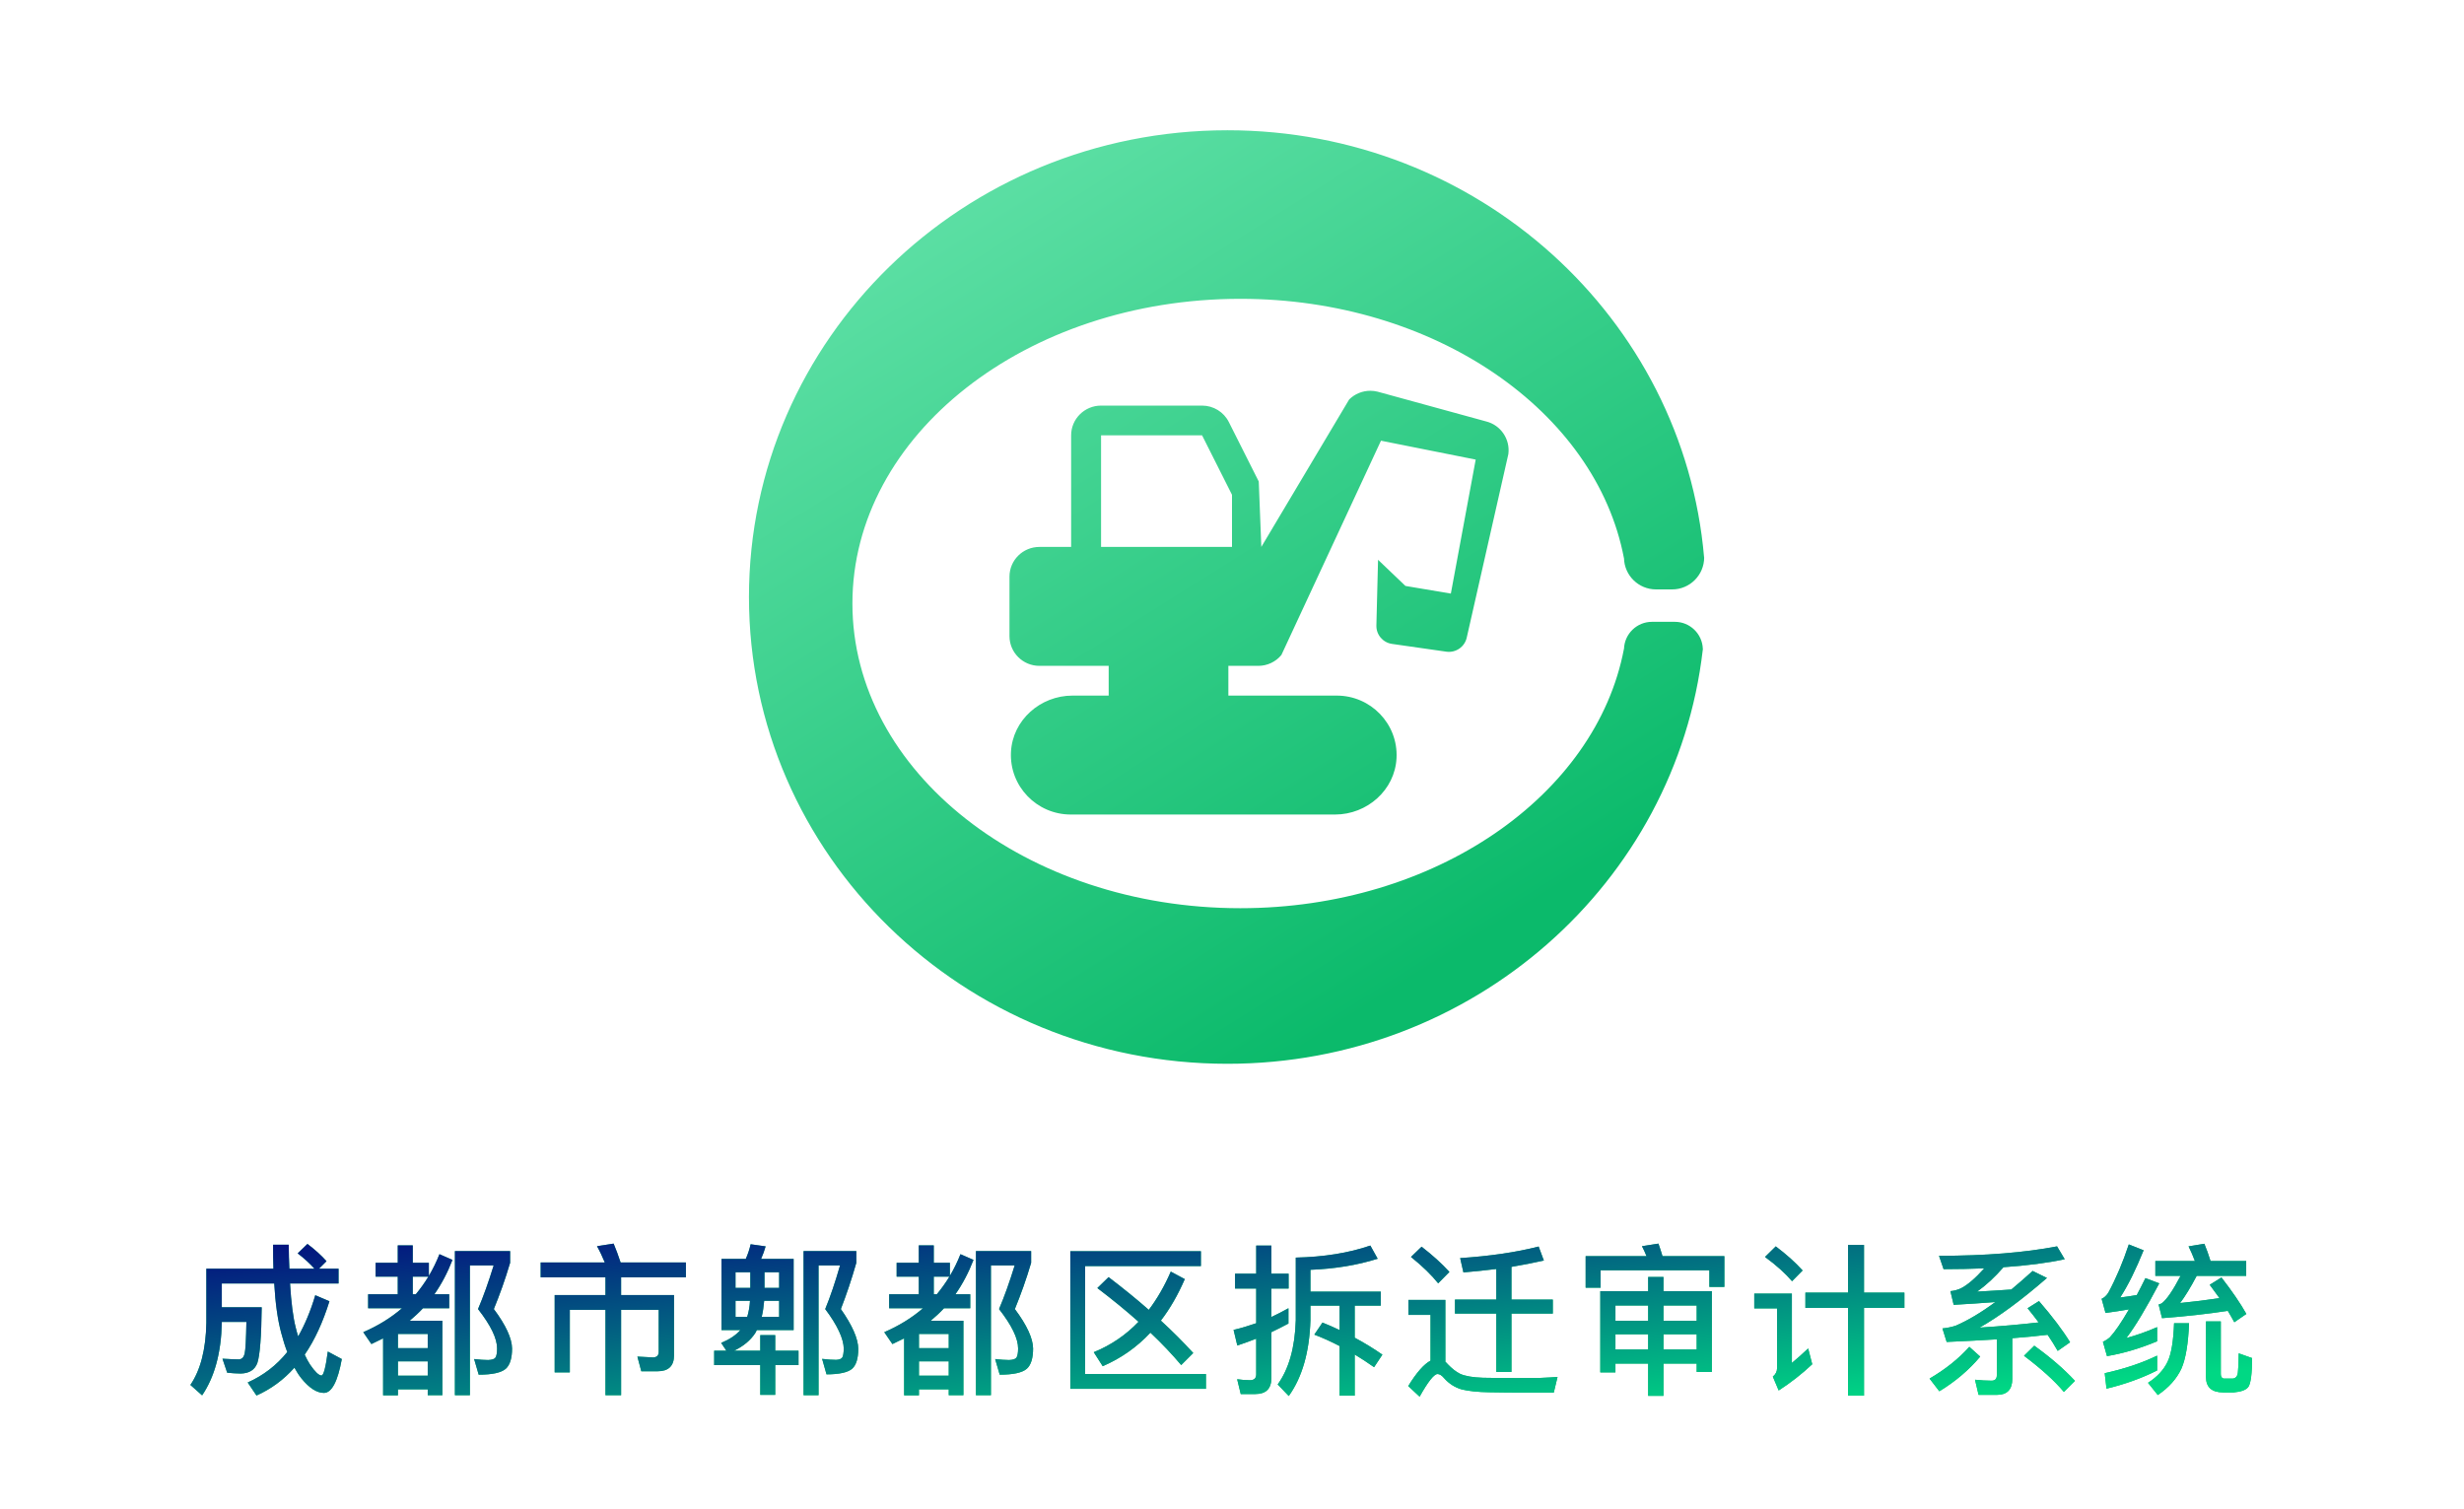 <?xml version="1.0" encoding="UTF-8"?>
<svg width="227px" height="139px" viewBox="0 0 227 139" version="1.1" xmlns="http://www.w3.org/2000/svg" xmlns:xlink="http://www.w3.org/1999/xlink">
    <!-- Generator: Sketch 52.5 (67469) - http://www.bohemiancoding.com/sketch -->
    <title>LOGO</title>
    <desc>Created with Sketch.</desc>
    <defs>
        <linearGradient x1="75.741%" y1="87.128%" x2="8.54%" y2="-18.146%" id="linearGradient-1">
            <stop stop-color="#0BBA6B" offset="0%"></stop>
            <stop stop-color="#74EAB5" offset="100%"></stop>
        </linearGradient>
        <polygon id="path-2" points="24 24.392 69.983 24.392 69.983 63.429 24 63.429"></polygon>
        <linearGradient x1="4.219%" y1="0%" x2="100%" y2="81.362%" id="linearGradient-4">
            <stop stop-color="#03127F" offset="0%"></stop>
            <stop stop-color="#00D884" offset="100%"></stop>
        </linearGradient>
        <path d="M28.325,114.595 C29.015,115.12 29.6,115.645 30.08,116.185 L29.39,116.875 L31.19,116.875 L31.19,118.24 L26.72,118.24 C26.825,120.01 27.005,121.39 27.26,122.365 C27.32,122.62 27.395,122.875 27.47,123.115 C28.1,122.005 28.625,120.745 29.045,119.32 L30.35,119.875 C29.75,121.795 29,123.445 28.07,124.795 C28.235,125.155 28.4,125.455 28.565,125.71 C29.015,126.37 29.375,126.715 29.615,126.715 C29.81,126.715 30.005,125.98 30.2,124.51 L31.49,125.2 C31.115,127.27 30.56,128.32 29.84,128.32 C29.18,128.32 28.49,127.87 27.77,126.985 C27.53,126.685 27.32,126.355 27.125,125.995 C26.12,127.12 24.95,127.975 23.63,128.56 L22.82,127.36 C24.26,126.715 25.475,125.785 26.465,124.555 C26.255,124.015 26.075,123.43 25.91,122.8 C25.58,121.585 25.37,120.07 25.265,118.24 L20.435,118.24 L20.435,120.43 L24.11,120.43 C24.08,123.145 23.945,124.855 23.705,125.575 C23.465,126.205 22.955,126.52 22.175,126.535 C21.815,126.535 21.395,126.505 20.93,126.46 L20.495,125.17 C21.095,125.2 21.59,125.23 22.01,125.23 C22.28,125.215 22.445,125.05 22.535,124.72 C22.625,124.33 22.67,123.34 22.7,121.78 L20.435,121.78 L20.435,121.87 C20.375,124.645 19.76,126.865 18.62,128.545 L17.54,127.585 C18.47,126.22 18.965,124.315 19.01,121.87 L19.01,116.875 L25.19,116.875 C25.16,116.17 25.16,115.435 25.16,114.67 L26.6,114.67 C26.6,115.45 26.63,116.185 26.66,116.875 L28.97,116.875 C28.565,116.425 28.055,115.945 27.425,115.465 L28.325,114.595 Z M41.91,115.255 L46.995,115.255 L46.995,116.335 C46.545,117.865 46.035,119.275 45.495,120.595 C46.605,122.08 47.16,123.295 47.175,124.225 C47.175,125.125 46.98,125.755 46.59,126.1 C46.17,126.46 45.345,126.64 44.1,126.64 L43.68,125.2 C44.19,125.26 44.625,125.29 44.97,125.29 C45.33,125.275 45.555,125.2 45.645,125.065 C45.735,124.93 45.795,124.645 45.795,124.225 C45.795,123.295 45.21,122.095 44.04,120.595 C44.52,119.47 45,118.135 45.48,116.575 L43.29,116.575 L43.29,128.53 L41.91,128.53 L41.91,115.255 Z M34.605,116.335 L36.645,116.335 L36.645,114.73 L38.025,114.73 L38.025,116.335 L39.51,116.335 L39.51,117.535 C39.885,116.905 40.215,116.23 40.485,115.54 L41.685,116.065 C41.235,117.235 40.68,118.285 40.02,119.23 L41.385,119.23 L41.385,120.52 L38.97,120.52 C38.58,120.94 38.16,121.315 37.74,121.675 L40.755,121.675 L40.755,128.53 L39.405,128.53 L39.405,127.99 L36.66,127.99 L36.66,128.545 L35.295,128.545 L35.295,123.295 C34.935,123.475 34.575,123.655 34.215,123.82 L33.465,122.725 C34.815,122.14 36.015,121.405 37.035,120.52 L33.915,120.52 L33.915,119.23 L36.645,119.23 L36.645,117.61 L34.605,117.61 L34.605,116.335 Z M38.31,119.23 C38.73,118.72 39.12,118.18 39.465,117.61 L38.025,117.61 L38.025,119.23 L38.31,119.23 Z M36.66,125.41 L36.66,126.73 L39.405,126.73 L39.405,125.41 L36.66,125.41 Z M39.405,124.195 L39.405,122.89 L36.66,122.89 L36.66,124.195 L39.405,124.195 Z M49.81,116.305 L55.72,116.305 C55.495,115.765 55.255,115.255 55,114.805 L56.53,114.565 C56.755,115.09 56.965,115.675 57.175,116.305 L63.19,116.305 L63.19,117.67 L57.22,117.67 L57.22,119.305 L62.095,119.305 L62.095,124.87 C62.095,125.83 61.585,126.325 60.595,126.325 L59.08,126.325 L58.72,124.975 L60.145,125.05 C60.505,125.05 60.685,124.87 60.685,124.54 L60.685,120.67 L57.22,120.67 L57.22,128.53 L55.78,128.53 L55.78,120.67 L52.495,120.67 L52.495,126.43 L51.1,126.43 L51.1,119.305 L55.78,119.305 L55.78,117.67 L49.81,117.67 L49.81,116.305 Z M66.47,115.975 L68.705,115.975 C68.9,115.54 69.05,115.09 69.155,114.625 L70.535,114.82 C70.415,115.225 70.28,115.615 70.115,115.975 L73.115,115.975 L73.115,122.53 L69.725,122.53 C69.665,122.635 69.62,122.725 69.575,122.815 C69.14,123.475 68.495,124.015 67.625,124.435 L70.04,124.435 L70.04,122.995 L71.42,122.995 L71.42,124.435 L73.565,124.435 L73.565,125.755 L71.42,125.755 L71.42,128.5 L70.04,128.5 L70.04,125.755 L65.795,125.755 L65.795,124.435 L66.92,124.435 L66.44,123.715 C67.22,123.385 67.805,122.995 68.21,122.53 L66.47,122.53 L66.47,115.975 Z M71.78,121.315 L71.78,119.83 L70.4,119.83 C70.355,120.37 70.28,120.865 70.175,121.315 L71.78,121.315 Z M68.84,121.315 C68.975,120.865 69.065,120.37 69.095,119.83 L67.76,119.83 L67.76,121.315 L68.84,121.315 Z M67.76,118.645 L69.125,118.645 L69.125,117.205 L67.76,117.205 L67.76,118.645 Z M70.43,117.205 L70.43,118.645 L71.78,118.645 L71.78,117.205 L70.43,117.205 Z M74.03,115.255 L78.89,115.255 L78.89,116.335 C78.455,117.865 77.975,119.275 77.465,120.595 C78.515,122.095 79.055,123.31 79.07,124.255 C79.07,125.14 78.875,125.755 78.515,126.085 C78.125,126.43 77.33,126.61 76.145,126.61 L75.74,125.185 C76.25,125.245 76.67,125.275 77.03,125.275 C77.33,125.26 77.51,125.185 77.6,125.05 C77.675,124.93 77.72,124.66 77.735,124.255 C77.72,123.325 77.15,122.095 76.025,120.595 C76.49,119.47 76.94,118.135 77.39,116.575 L75.41,116.575 L75.41,128.53 L74.03,128.53 L74.03,115.255 Z M89.91,115.255 L94.995,115.255 L94.995,116.335 C94.545,117.865 94.035,119.275 93.495,120.595 C94.605,122.08 95.16,123.295 95.175,124.225 C95.175,125.125 94.98,125.755 94.59,126.1 C94.17,126.46 93.345,126.64 92.1,126.64 L91.68,125.2 C92.19,125.26 92.625,125.29 92.97,125.29 C93.33,125.275 93.555,125.2 93.645,125.065 C93.735,124.93 93.795,124.645 93.795,124.225 C93.795,123.295 93.21,122.095 92.04,120.595 C92.52,119.47 93,118.135 93.48,116.575 L91.29,116.575 L91.29,128.53 L89.91,128.53 L89.91,115.255 Z M82.605,116.335 L84.645,116.335 L84.645,114.73 L86.025,114.73 L86.025,116.335 L87.51,116.335 L87.51,117.535 C87.885,116.905 88.215,116.23 88.485,115.54 L89.685,116.065 C89.235,117.235 88.68,118.285 88.02,119.23 L89.385,119.23 L89.385,120.52 L86.97,120.52 C86.58,120.94 86.16,121.315 85.74,121.675 L88.755,121.675 L88.755,128.53 L87.405,128.53 L87.405,127.99 L84.66,127.99 L84.66,128.545 L83.295,128.545 L83.295,123.295 C82.935,123.475 82.575,123.655 82.215,123.82 L81.465,122.725 C82.815,122.14 84.015,121.405 85.035,120.52 L81.915,120.52 L81.915,119.23 L84.645,119.23 L84.645,117.61 L82.605,117.61 L82.605,116.335 Z M86.31,119.23 C86.73,118.72 87.12,118.18 87.465,117.61 L86.025,117.61 L86.025,119.23 L86.31,119.23 Z M84.66,125.41 L84.66,126.73 L87.405,126.73 L87.405,125.41 L84.66,125.41 Z M87.405,124.195 L87.405,122.89 L84.66,122.89 L84.66,124.195 L87.405,124.195 Z M102.13,117.655 C103.45,118.66 104.695,119.665 105.835,120.67 C106.615,119.635 107.29,118.465 107.86,117.145 L109.15,117.835 C108.52,119.29 107.785,120.565 106.945,121.66 C108.025,122.65 109.03,123.655 109.93,124.645 L108.82,125.755 C108.01,124.795 107.065,123.79 105.985,122.77 C104.725,124.12 103.255,125.14 101.59,125.86 L100.765,124.57 C102.34,123.925 103.72,122.995 104.89,121.765 C103.75,120.745 102.475,119.71 101.095,118.66 L102.13,117.655 Z M98.605,115.27 L110.635,115.27 L110.635,116.635 L99.97,116.635 L99.97,126.58 L111.1,126.58 L111.1,127.945 L98.605,127.945 L98.605,115.27 Z M121.835,121.84 C122.375,122.05 122.9,122.29 123.41,122.53 L123.41,120.28 L120.725,120.28 L120.725,121.63 C120.635,124.54 119.975,126.865 118.73,128.605 L117.71,127.54 C118.745,126.1 119.3,124.135 119.375,121.63 L119.375,115.855 C121.955,115.795 124.235,115.435 126.245,114.745 L126.92,115.96 C125.06,116.545 123.005,116.89 120.725,116.98 L120.725,118.99 L127.205,118.99 L127.205,120.28 L124.805,120.28 L124.805,123.235 C125.705,123.715 126.56,124.24 127.355,124.795 L126.59,125.95 C125.99,125.53 125.405,125.14 124.805,124.78 L124.805,128.575 L123.41,128.575 L123.41,124 C122.63,123.595 121.865,123.25 121.085,122.95 L121.835,121.84 Z M118.7,120.52 L118.7,121.93 C118.19,122.2 117.665,122.47 117.125,122.725 L117.125,126.97 C117.125,127.93 116.63,128.425 115.655,128.425 L114.305,128.425 L113.975,127.06 C114.395,127.12 114.785,127.15 115.16,127.15 C115.535,127.15 115.73,126.97 115.73,126.61 L115.73,123.325 C115.16,123.55 114.575,123.76 113.99,123.955 L113.645,122.515 C114.35,122.35 115.04,122.14 115.73,121.9 L115.73,118.705 L113.78,118.705 L113.78,117.34 L115.73,117.34 L115.73,114.745 L117.125,114.745 L117.125,117.34 L118.715,117.34 L118.715,118.705 L117.125,118.705 L117.125,121.33 C117.665,121.075 118.19,120.805 118.7,120.52 Z M130.965,114.85 C131.97,115.63 132.825,116.395 133.53,117.175 L132.495,118.225 C131.895,117.475 131.07,116.665 129.99,115.795 L130.965,114.85 Z M139.965,128.29 C139.11,128.29 138.18,128.275 137.175,128.26 C136.155,128.245 135.315,128.155 134.685,128.005 C134.04,127.825 133.485,127.465 133.035,126.955 C132.825,126.7 132.615,126.58 132.435,126.58 C132.12,126.58 131.565,127.27 130.785,128.665 L129.735,127.69 C130.5,126.445 131.19,125.665 131.79,125.35 L131.79,121.135 L129.75,121.135 L129.75,119.755 L133.155,119.755 L133.155,125.455 C133.23,125.515 133.305,125.59 133.38,125.68 C133.755,126.07 134.13,126.37 134.52,126.565 C134.985,126.775 135.69,126.895 136.62,126.925 C137.505,126.94 138.555,126.955 139.77,126.955 C140.445,126.955 141.135,126.94 141.855,126.94 C142.575,126.91 143.115,126.88 143.49,126.85 L143.145,128.29 L139.965,128.29 Z M134.04,119.725 L137.85,119.725 L137.85,116.905 C136.89,117.025 135.87,117.13 134.82,117.22 L134.52,115.9 C137.235,115.72 139.65,115.375 141.75,114.835 L142.23,116.125 C141.3,116.335 140.295,116.53 139.245,116.71 L139.245,119.725 L143.055,119.725 L143.055,121.015 L139.245,121.015 L139.245,126.385 L137.85,126.385 L137.85,121.015 L134.04,121.015 L134.04,119.725 Z M148.825,122.92 L148.825,124.315 L151.84,124.315 L151.84,122.92 L148.825,122.92 Z M151.84,125.62 L148.825,125.62 L148.825,126.43 L147.43,126.43 L147.43,118.945 L151.84,118.945 L151.84,117.64 L153.25,117.64 L153.25,118.945 L157.705,118.945 L157.705,126.385 L156.31,126.385 L156.31,125.62 L153.25,125.62 L153.25,128.59 L151.84,128.59 L151.84,125.62 Z M153.25,124.315 L156.31,124.315 L156.31,122.92 L153.25,122.92 L153.25,124.315 Z M156.31,121.675 L156.31,120.265 L153.25,120.265 L153.25,121.675 L156.31,121.675 Z M151.84,120.265 L148.825,120.265 L148.825,121.675 L151.84,121.675 L151.84,120.265 Z M158.86,115.72 L158.86,118.555 L157.48,118.555 L157.48,117.025 L147.46,117.025 L147.46,118.63 L146.08,118.63 L146.08,115.72 L151.69,115.72 C151.555,115.39 151.42,115.09 151.27,114.805 L152.785,114.565 C152.905,114.91 153.04,115.3 153.16,115.72 L158.86,115.72 Z M166.325,119.08 L170.255,119.08 L170.255,114.685 L171.725,114.685 L171.725,119.08 L175.445,119.08 L175.445,120.49 L171.725,120.49 L171.725,128.575 L170.255,128.575 L170.255,120.49 L166.325,120.49 L166.325,119.08 Z M163.595,114.82 C164.57,115.555 165.395,116.29 166.07,117.04 L165.095,118.03 C164.495,117.325 163.67,116.575 162.605,115.795 L163.595,114.82 Z M161.615,119.17 L165.08,119.17 L165.08,125.56 C165.56,125.17 166.055,124.72 166.58,124.225 L166.955,125.68 C165.995,126.58 164.96,127.39 163.865,128.095 L163.325,126.82 C163.58,126.61 163.715,126.355 163.715,126.055 L163.715,120.535 L161.615,120.535 L161.615,119.17 Z M183.975,128.5 L182.28,128.5 L181.95,127.105 C182.49,127.165 183,127.195 183.48,127.195 C183.795,127.195 183.96,127.03 183.96,126.7 L183.96,123.385 C182.52,123.475 180.99,123.55 179.34,123.625 L178.95,122.38 C179.4,122.335 179.82,122.245 180.18,122.125 C181.29,121.645 182.505,120.925 183.825,119.95 C182.625,120.04 181.335,120.13 179.985,120.205 L179.685,118.945 C180.03,118.915 180.345,118.825 180.645,118.69 C181.245,118.39 181.965,117.775 182.805,116.845 C181.62,116.89 180.375,116.92 179.055,116.92 L178.635,115.69 C182.925,115.69 186.555,115.39 189.51,114.82 L190.215,116.005 C188.625,116.35 186.735,116.59 184.575,116.74 C183.795,117.64 182.985,118.39 182.145,118.99 C183.195,118.93 184.245,118.87 185.295,118.795 C185.925,118.27 186.585,117.7 187.26,117.085 L188.58,117.73 C186.195,119.8 184.125,121.315 182.37,122.305 C184.455,122.17 186.27,122.005 187.815,121.825 C187.485,121.39 187.155,120.955 186.795,120.52 L187.845,119.86 C189.09,121.3 190.05,122.575 190.71,123.655 L189.57,124.45 C189.3,123.97 188.985,123.475 188.64,122.965 C187.65,123.085 186.57,123.19 185.385,123.28 L185.385,127.045 C185.385,128.005 184.905,128.5 183.975,128.5 Z M187.41,123.97 C188.91,125.05 190.155,126.13 191.16,127.21 L190.14,128.23 C189.27,127.195 188.04,126.085 186.465,124.9 L187.41,123.97 Z M181.425,124.075 L182.43,124.975 C181.41,126.19 180.165,127.255 178.665,128.17 L177.765,127 C179.205,126.16 180.435,125.185 181.425,124.075 Z M198.73,124.885 L198.73,126.25 C197.365,126.94 195.805,127.51 194.065,127.93 L193.9,126.505 C195.73,126.1 197.35,125.56 198.73,124.885 Z M196.12,114.64 L197.485,115.18 C196.765,116.965 196.045,118.42 195.325,119.53 C195.835,119.47 196.345,119.395 196.855,119.305 C197.11,118.825 197.38,118.3 197.65,117.745 L198.925,118.225 C197.725,120.505 196.72,122.185 195.895,123.265 C196.825,123.01 197.77,122.68 198.73,122.26 L198.73,123.565 C197.11,124.24 195.565,124.69 194.11,124.93 L193.735,123.61 C193.99,123.49 194.2,123.355 194.38,123.19 C194.845,122.695 195.43,121.84 196.135,120.625 C195.445,120.745 194.725,120.85 193.975,120.955 L193.615,119.65 C193.84,119.56 194.05,119.365 194.23,119.095 C194.95,117.76 195.58,116.275 196.12,114.64 Z M199.18,121.435 L198.865,120.175 C198.985,120.145 199.09,120.1 199.15,120.07 C199.6,119.74 200.185,118.885 200.89,117.535 L198.565,117.535 L198.565,116.17 L202.21,116.17 C202.03,115.69 201.835,115.24 201.625,114.82 L203.08,114.58 C203.275,115.06 203.47,115.585 203.65,116.17 L206.935,116.17 L206.935,117.535 L202.375,117.535 C201.805,118.615 201.295,119.44 200.845,120.04 C202.06,119.92 203.275,119.77 204.475,119.59 C204.175,119.17 203.875,118.765 203.575,118.36 L204.655,117.685 C205.645,118.96 206.41,120.085 206.95,121.045 L205.84,121.81 C205.66,121.465 205.45,121.12 205.24,120.76 C203.38,121.045 201.355,121.27 199.18,121.435 Z M200.29,121.9 L201.67,121.9 C201.595,123.805 201.355,125.2 200.965,126.085 C200.53,127.015 199.81,127.825 198.79,128.515 L197.89,127.39 C198.73,126.85 199.33,126.205 199.69,125.455 C200.035,124.735 200.23,123.55 200.29,121.9 Z M205.78,128.275 L204.82,128.275 C203.755,128.275 203.23,127.795 203.23,126.85 L203.23,121.735 L204.595,121.735 L204.595,126.58 C204.595,126.82 204.685,126.97 204.865,127 L205.705,127 C205.975,126.97 206.14,126.775 206.17,126.415 C206.215,126.01 206.245,125.425 206.245,124.675 L207.475,125.11 C207.475,126.55 207.355,127.42 207.145,127.75 C206.935,128.05 206.47,128.215 205.78,128.275 Z" id="path-5"></path>
    </defs>
    <g id="郫都区审计项目-" stroke="none" stroke-width="1" fill="none" fill-rule="evenodd">
        <g id="01-04登录页" transform="translate(-875, -178)">
            <g id="分组" transform="translate(815, 134)">
                <g id="分组-2" transform="translate(60, 44)">
                    <g id="分组2" transform="translate(69, 12)">
                        <path d="M87.87,47.865 C85.394,69.323 66.73,86 44.075,86 C19.733,86 0,66.748 0,43 C0,19.252 19.733,0 44.075,0 C67.155,0 86.092,17.308 87.992,39.347 L88,39.347 C88,40.977 86.678,42.299 85.048,42.299 L83.564,42.299 C81.957,42.299 80.65,41.015 80.613,39.417 L80.608,39.417 C78.038,25.897 63.194,15.528 45.266,15.528 C25.529,15.528 9.53,28.095 9.53,43.597 C9.53,59.1 25.529,71.667 45.266,71.667 C63.194,71.667 78.038,61.297 80.608,47.778 L80.614,47.778 C80.66,46.393 81.796,45.285 83.192,45.285 L85.298,45.285 C86.693,45.285 87.83,46.393 87.876,47.778 L87.88,47.778 C87.879,47.788 87.878,47.798 87.877,47.808 C87.877,47.827 87.877,47.846 87.877,47.865 L87.87,47.865 Z M44.5,38.383 L44.5,33.582 L41.744,28.104 L32.437,28.104 L32.437,38.383 L44.5,38.383 Z M57.912,24.082 L67.9,26.821 C69.263,27.159 70.139,28.463 69.96,29.832 L66.122,46.756 C65.925,47.603 65.108,48.158 64.244,48.034 L59.243,47.319 C58.399,47.199 57.78,46.468 57.802,45.621 L57.955,39.569 L60.478,41.979 L64.662,42.683 L66.951,30.339 L58.225,28.599 L49.05,48.341 C48.527,48.974 47.746,49.341 46.92,49.341 L44.165,49.341 L44.165,52.081 L54.152,52.081 C57.283,52.081 59.813,54.687 59.658,57.833 C59.513,60.776 56.958,63.037 53.993,63.037 L29.642,63.037 C26.512,63.037 23.982,60.429 24.137,57.283 C24.282,54.341 26.837,52.081 29.802,52.081 L33.139,52.081 L33.139,49.341 L26.757,49.341 C25.235,49.341 24,48.114 24,46.601 L24,41.123 C24,39.61 25.234,38.384 26.757,38.384 L29.68,38.384 L29.68,28.104 C29.68,26.591 30.915,25.365 32.437,25.365 L41.744,25.365 C42.787,25.365 43.742,25.951 44.208,26.88 L46.965,32.358 L47.202,38.383 L55.294,24.802 C55.817,24.282 56.521,24 57.243,24 C57.466,24 57.69,24.027 57.912,24.082 Z" id="合并形状" fill="url(#linearGradient-1)"></path>
                        <mask id="mask-3" fill="white">
                            <use xlink:href="#path-2"></use>
                        </mask>
                        <g id="Clip2"></g>
                    </g>
                    <g id="成都市郫都区拆迁审计系统">
                        <use fill="#0BBA6B" xlink:href="#path-5"></use>
                        <use fill="url(#linearGradient-4)" xlink:href="#path-5"></use>
                    </g>
                </g>
            </g>
        </g>
    </g>
</svg>